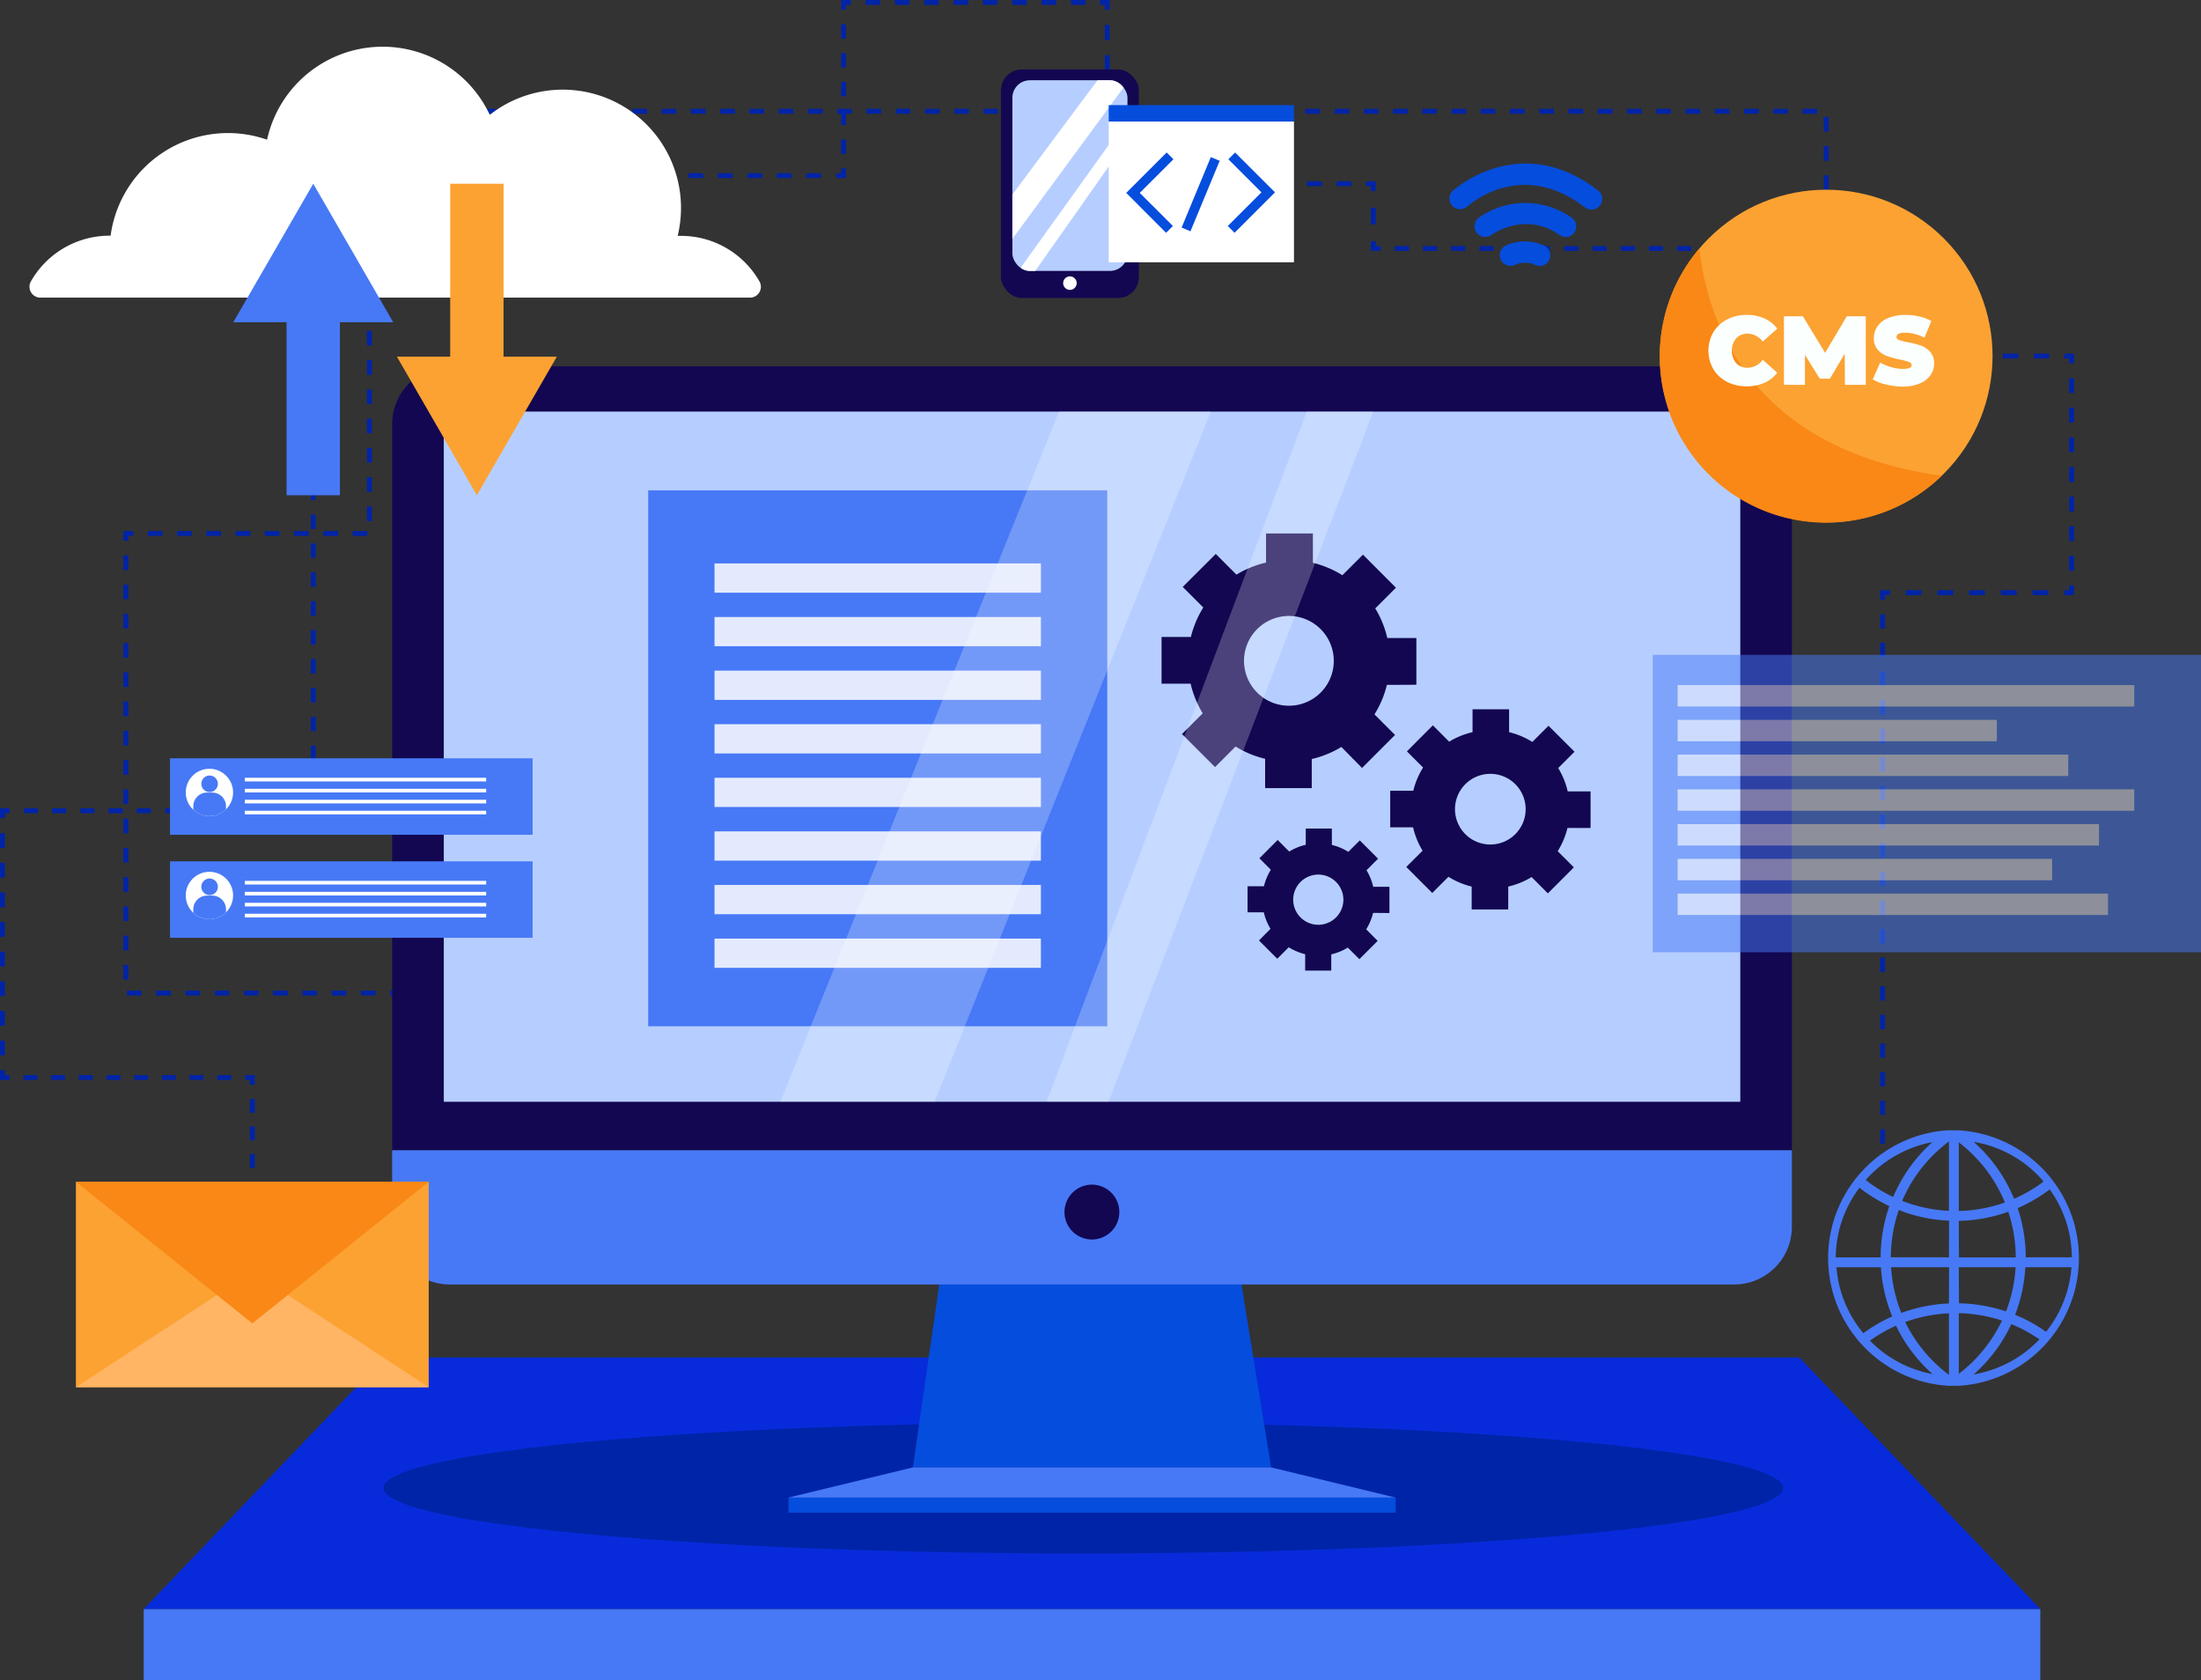 <svg xmlns="http://www.w3.org/2000/svg" xmlns:xlink="http://www.w3.org/1999/xlink" viewBox="0 0 481.56 367.53"><rect x="0" y="0" width="481.56" height="367.53" fill="#333333" stroke="none"/><defs><style>.cls-1,.cls-10,.cls-11,.cls-12,.cls-13,.cls-14,.cls-15,.cls-16,.cls-17,.cls-18,.cls-19,.cls-2,.cls-20,.cls-3,.cls-4,.cls-5,.cls-6,.cls-7,.cls-8,.cls-9{fill:none;}.cls-10,.cls-11,.cls-12,.cls-13,.cls-14,.cls-15,.cls-16,.cls-17,.cls-18,.cls-19,.cls-2,.cls-20,.cls-3,.cls-4,.cls-5,.cls-6,.cls-7,.cls-8,.cls-9{stroke:#0024a8;stroke-miterlimit:10;stroke-width:1.07px;}.cls-2{stroke-dasharray:3.2;}.cls-4{stroke-dasharray:3.02 3.02;}.cls-5{stroke-dasharray:3.03 3.03;}.cls-6{stroke-dasharray:3.24 3.24;}.cls-7{stroke-dasharray:3.09 3.09;}.cls-8{stroke-dasharray:3.16 3.16;}.cls-9{stroke-dasharray:3.22 3.22;}.cls-10{stroke-dasharray:3.15 3.15;}.cls-11{stroke-dasharray:3.21 3.21;}.cls-12{stroke-dasharray:3.31 3.31;}.cls-13{stroke-dasharray:3.24 3.24;}.cls-14{stroke-dasharray:3.66 3.66;}.cls-15{stroke-dasharray:3.09 3.09;}.cls-16{stroke-dasharray:2.91 2.91;}.cls-17{stroke-dasharray:3.37 3.37;}.cls-18{stroke-dasharray:3.24 3.24;}.cls-19{stroke-dasharray:3.47 3.47;}.cls-20{stroke-dasharray:3.13 3.13;}.cls-21{fill:#4779f6;}.cls-22{fill:#072bdb;}.cls-23{fill:#0024a8;}.cls-24{fill:#054ddd;}.cls-25{fill:#130751;}.cls-26{fill:#b6ceff;}.cls-27{fill:#e4eafe;}.cls-28,.cls-33{fill:#fff;}.cls-28{opacity:0.24;}.cls-29{fill:#fca232;}.cls-30{fill:#f98816;}.cls-31{fill:#fbfffd;}.cls-32{clip-path:url(#clip-path);}.cls-34{clip-path:url(#clip-path-2);}.cls-35{opacity:0.51;}.cls-36{fill:#ffb564;}.cls-37{clip-path:url(#clip-path-3);}</style><clipPath id="clip-path"><path class="cls-1" d="M51,173.35a5.18,5.18,0,1,1-5.17-5.17A5.18,5.18,0,0,1,51,173.35Z"/></clipPath><clipPath id="clip-path-2"><path class="cls-1" d="M51,195.89a5.18,5.18,0,1,1-5.17-5.17A5.18,5.18,0,0,1,51,195.89Z"/></clipPath><clipPath id="clip-path-3"><rect class="cls-1" x="221.5" y="17.56" width="25.18" height="41.71" rx="3.83"/></clipPath></defs><title>hero img 2</title><g id="Layer_2" data-name="Layer 2"><g id="OBJECTS"><polyline class="cls-2" points="399.56 54.36 399.56 24.34 80.83 24.34 80.83 37.69 80.83 116.71 27.53 116.71 27.53 217.25 93.81 217.25"/><line class="cls-3" x1="55.21" y1="278.24" x2="55.21" y2="276.64"/><line class="cls-4" x1="55.21" y1="273.62" x2="55.21" y2="238.84"/><polyline class="cls-3" points="55.21 237.32 55.21 235.73 53.61 235.73"/><line class="cls-5" x1="50.58" y1="235.73" x2="3.65" y2="235.73"/><polyline class="cls-3" points="2.13 235.73 0.53 235.73 0.53 234.13"/><line class="cls-6" x1="0.53" y1="230.88" x2="0.53" y2="180.59"/><polyline class="cls-3" points="0.53 178.96 0.53 177.36 2.13 177.36"/><line class="cls-7" x1="5.22" y1="177.36" x2="65.4" y2="177.36"/><polyline class="cls-3" points="66.94 177.36 68.54 177.36 68.54 175.76"/><line class="cls-8" x1="68.54" y1="172.61" x2="68.54" y2="41.59"/><polyline class="cls-3" points="68.54 40.02 68.54 38.42 70.14 38.42"/><line class="cls-9" x1="73.36" y1="38.42" x2="181.36" y2="38.42"/><polyline class="cls-3" points="182.97 38.42 184.57 38.42 184.57 36.82"/><line class="cls-10" x1="184.57" y1="33.66" x2="184.57" y2="3.71"/><polyline class="cls-3" points="184.57 2.13 184.57 0.53 186.16 0.53"/><line class="cls-11" x1="189.37" y1="0.53" x2="239.06" y2="0.53"/><polyline class="cls-3" points="240.66 0.53 242.26 0.53 242.26 2.13"/><line class="cls-12" x1="242.26" y1="5.45" x2="242.26" y2="36.94"/><polyline class="cls-3" points="242.26 38.59 242.26 40.19 243.86 40.19"/><line class="cls-13" x1="247.09" y1="40.19" x2="297.25" y2="40.19"/><polyline class="cls-3" points="298.87 40.19 300.47 40.19 300.47 41.79"/><line class="cls-14" x1="300.47" y1="45.45" x2="300.47" y2="50.93"/><polyline class="cls-3" points="300.47 52.76 300.47 54.36 302.07 54.36"/><line class="cls-15" x1="305.16" y1="54.36" x2="396.41" y2="54.36"/><polyline class="cls-3" points="397.96 54.36 399.56 54.36 399.56 55.96"/><line class="cls-16" x1="399.56" y1="58.86" x2="399.56" y2="74.85"/><polyline class="cls-3" points="399.56 76.3 399.56 77.9 401.15 77.9"/><line class="cls-17" x1="404.52" y1="77.9" x2="449.97" y2="77.9"/><polyline class="cls-3" points="451.65 77.9 453.25 77.9 453.25 79.5"/><line class="cls-18" x1="453.25" y1="82.73" x2="453.25" y2="126.44"/><polyline class="cls-3" points="453.25 128.06 453.25 129.65 451.65 129.65"/><line class="cls-19" x1="448.18" y1="129.65" x2="415.22" y2="129.65"/><polyline class="cls-3" points="413.49 129.65 411.89 129.65 411.89 131.25"/><line class="cls-20" x1="411.89" y1="134.38" x2="411.89" y2="251.57"/><line class="cls-3" x1="411.89" y1="253.13" x2="411.89" y2="254.73"/><rect class="cls-21" x="31.45" y="351.99" width="414.95" height="15.54"/><polygon class="cls-22" points="393.69 296.98 84.16 296.98 31.45 351.99 446.4 351.99 393.69 296.98"/><ellipse class="cls-23" cx="237.01" cy="325.52" rx="153.13" ry="14.33"/><polygon class="cls-24" points="206.33 275.23 199.73 321.02 278.11 321.02 270.69 275.23 206.33 275.23"/><rect class="cls-24" x="172.51" y="327.62" width="132.84" height="3.3"/><polygon class="cls-21" points="199.73 321.02 172.5 327.62 305.34 327.62 278.11 321.02 199.73 321.02"/><path class="cls-25" d="M98.48,80.14H379.37a12.68,12.68,0,0,1,12.68,12.68V251.65a0,0,0,0,1,0,0H85.8a0,0,0,0,1,0,0V92.82A12.68,12.68,0,0,1,98.48,80.14Z"/><path class="cls-21" d="M85.8,251.65H392.05a0,0,0,0,1,0,0v16.72A12.63,12.63,0,0,1,379.42,281h-281A12.63,12.63,0,0,1,85.8,268.37V251.65A0,0,0,0,1,85.8,251.65Z"/><rect class="cls-26" x="97.1" y="90.04" width="283.66" height="150.99"/><path class="cls-25" d="M244.9,265.16a6,6,0,1,1-6-6A6,6,0,0,1,244.9,265.16Z"/><rect class="cls-21" x="141.82" y="107.27" width="100.44" height="117.24"/><rect class="cls-27" x="156.33" y="123.26" width="71.41" height="6.4"/><rect class="cls-27" x="156.33" y="134.98" width="71.41" height="6.39"/><rect class="cls-27" x="156.33" y="146.71" width="71.41" height="6.4"/><rect class="cls-27" x="156.33" y="158.43" width="71.41" height="6.4"/><rect class="cls-27" x="156.33" y="170.15" width="71.41" height="6.39"/><rect class="cls-27" x="156.33" y="181.88" width="71.41" height="6.4"/><rect class="cls-27" x="156.33" y="193.6" width="71.41" height="6.4"/><rect class="cls-27" x="156.33" y="205.33" width="71.41" height="6.4"/><path class="cls-25" d="M309.89,149.8V139.58h-6.36a21.83,21.83,0,0,0-2.64-6.48l4.53-4.53-7.22-7.23-4.5,4.5a22.09,22.09,0,0,0-6.45-2.72v-6.41H277v6.36a22.21,22.21,0,0,0-6.48,2.64L266,121.18l-7.23,7.22,4.5,4.5a22.2,22.2,0,0,0-2.72,6.45h-6.41v10.22h6.36a22.09,22.09,0,0,0,2.64,6.48l-4.53,4.53,7.23,7.23,4.49-4.5A21.93,21.93,0,0,0,276.8,166v6.41H287v-6.36a22.09,22.09,0,0,0,6.48-2.64L298,168l7.22-7.22-4.5-4.5a21.93,21.93,0,0,0,2.72-6.45ZM282,154.39a9.82,9.82,0,1,1,9.82-9.81A9.81,9.81,0,0,1,282,154.39Z"/><path class="cls-25" d="M348,181.13v-8h-5a17.23,17.23,0,0,0-2.08-5.11l3.57-3.57-5.69-5.68-3.54,3.54a17.18,17.18,0,0,0-5.08-2.14v-5h-8v5a17.23,17.23,0,0,0-5.11,2.08l-3.57-3.57-5.68,5.69,3.54,3.54a17,17,0,0,0-2.14,5.08h-5.05v8h5a17.23,17.23,0,0,0,2.08,5.11l-3.57,3.56,5.69,5.69,3.54-3.54a17,17,0,0,0,5.08,2.14v5h8v-5a17.23,17.23,0,0,0,5.11-2.08l3.56,3.57,5.69-5.69-3.54-3.54a17.18,17.18,0,0,0,2.14-5.08Zm-21.93,3.62a7.73,7.73,0,1,1,7.73-7.73A7.73,7.73,0,0,1,326.06,184.75Z"/><path class="cls-25" d="M304,199.74V194h-3.55a12.47,12.47,0,0,0-1.47-3.62l2.53-2.53-4-4-2.51,2.51a12.08,12.08,0,0,0-3.6-1.52v-3.58h-5.71v3.55a12,12,0,0,0-3.62,1.48l-2.53-2.53-4,4,2.51,2.51a12.27,12.27,0,0,0-1.51,3.61h-3.59v5.7h3.56a12.25,12.25,0,0,0,1.47,3.62l-2.53,2.54,4,4,2.51-2.51a12.51,12.51,0,0,0,3.6,1.52v3.58h5.71v-3.55a12.27,12.27,0,0,0,3.62-1.48l2.53,2.53,4-4-2.51-2.52a12.21,12.21,0,0,0,1.51-3.6Zm-15.56,2.57a5.49,5.49,0,1,1,5.48-5.49A5.49,5.49,0,0,1,288.4,202.31Z"/><polygon class="cls-28" points="231.71 90.04 170.72 241.02 204.48 241.02 264.92 90.04 231.71 90.04"/><polygon class="cls-28" points="285.92 90.04 228.98 241.02 242.54 241.02 300.47 90.04 285.92 90.04"/><path class="cls-24" d="M336.83,58.17a2.35,2.35,0,0,1-1-.24,5.29,5.29,0,0,0-4.31,0,2.35,2.35,0,0,1-3.13-1.06,2.33,2.33,0,0,1,1-3.12,10,10,0,0,1,8.47,0,2.34,2.34,0,0,1-1,4.45Z"/><path class="cls-24" d="M342.51,51.81a2.32,2.32,0,0,1-1.34-.43c-7.53-5.28-14.75-.08-14.82,0a2.34,2.34,0,1,1-2.78-3.77,17.67,17.67,0,0,1,20.29,0,2.34,2.34,0,0,1-1.35,4.26Z"/><path class="cls-24" d="M348.2,45.86a2.33,2.33,0,0,1-1.43-.48c-13.95-10.79-25.33-.58-25.8-.14a2.35,2.35,0,0,1-3.2-3.43c.15-.14,14.71-13.4,31.87-.14a2.34,2.34,0,0,1-1.44,4.19Z"/><circle class="cls-29" cx="399.56" cy="77.9" r="36.39" transform="translate(61.95 305.34) rotate(-45)"/><path class="cls-30" d="M371.82,54.36a36.38,36.38,0,0,0,53,49.73C383.13,98.2,373.65,70.9,371.82,54.36Z"/><path class="cls-31" d="M377.87,83.54a7.47,7.47,0,0,1-3-2.78,8.12,8.12,0,0,1,0-8.09,7.47,7.47,0,0,1,3-2.78,9.16,9.16,0,0,1,4.28-1,9.4,9.4,0,0,1,3.88.77,7.28,7.28,0,0,1,2.82,2.23l-3.18,2.84A4.09,4.09,0,0,0,382.4,73a3.33,3.33,0,0,0-2.54,1,4.35,4.35,0,0,0,0,5.45,3.36,3.36,0,0,0,2.54,1,4.07,4.07,0,0,0,3.27-1.75l3.18,2.84A7.17,7.17,0,0,1,386,83.76a9.94,9.94,0,0,1-8.16-.22Z"/><path class="cls-31" d="M403.66,84.19l-.05-6.81-3.24,5.46h-2.22l-3.25-5.23v6.58h-4.59v-15h4.14l4.87,8,4.74-8h4.15l0,15Z"/><path class="cls-31" d="M412.64,84.11a9.54,9.54,0,0,1-2.9-1.12l1.63-3.67a10.51,10.51,0,0,0,2.39,1,9.32,9.32,0,0,0,2.54.38,3.84,3.84,0,0,0,1.5-.21.64.64,0,0,0,.45-.61c0-.31-.2-.54-.59-.7a11.86,11.86,0,0,0-1.93-.51,22.7,22.7,0,0,1-2.89-.78,5,5,0,0,1-2-1.37,3.74,3.74,0,0,1-.85-2.57,4.43,4.43,0,0,1,.79-2.57,5.19,5.19,0,0,1,2.36-1.81,9.84,9.84,0,0,1,3.81-.67,13.93,13.93,0,0,1,3,.34,9.25,9.25,0,0,1,2.61,1l-1.51,3.65a9.3,9.3,0,0,0-4.17-1.11c-1.3,0-1.94.31-1.94.94,0,.3.19.52.57.67a12.31,12.31,0,0,0,1.9.48,20,20,0,0,1,2.89.74,5.06,5.06,0,0,1,2,1.36,3.61,3.61,0,0,1,.86,2.56,4.35,4.35,0,0,1-.79,2.55,5.29,5.29,0,0,1-2.36,1.82,9.59,9.59,0,0,1-3.81.67A15.52,15.52,0,0,1,412.64,84.11Z"/><path class="cls-21" d="M426,303.16h2.68a28,28,0,0,0,0-55.88H426a28,28,0,0,0,0,55.86Zm-16.89-9.85a31.12,31.12,0,0,1,5.72-3.29,33.57,33.57,0,0,0,8,10.58A25.82,25.82,0,0,1,409.14,293.31Zm17.3,7.46a31.86,31.86,0,0,1-9.57-11.56,32.42,32.42,0,0,1,9.57-1.9Zm0-15.62A34.3,34.3,0,0,0,416,287.23a31.75,31.75,0,0,1-2.24-10h12.68Zm0-10.09H413.7a32.07,32.07,0,0,1,1.74-10.35,33.65,33.65,0,0,0,11,2.33Zm5.42,25.61a33.55,33.55,0,0,0,8.23-11,32.06,32.06,0,0,1,6.15,3.34A25.83,25.83,0,0,1,431.86,300.67Zm15.81-9.33a33,33,0,0,0-6.75-3.7,34.1,34.1,0,0,0,2.23-10.42h10.1A25.62,25.62,0,0,1,447.67,291.34Zm.81-31.15a25.57,25.57,0,0,1,4.85,14.86H443.22a34.37,34.37,0,0,0-1.77-10.76A34.16,34.16,0,0,0,448.48,260.19Zm-1.34-1.7a31.75,31.75,0,0,1-6.44,3.77,33.76,33.76,0,0,0-8.85-12.46A25.6,25.6,0,0,1,447.14,258.49Zm-18.54-8.58a31.84,31.84,0,0,1,10.09,13.15,32,32,0,0,1-10.09,1.86Zm0,17.17a33.85,33.85,0,0,0,10.83-2,32.32,32.32,0,0,1,1.63,10H428.6Zm0,10.14H441a32.11,32.11,0,0,1-2.1,9.67,34.46,34.46,0,0,0-10.29-1.77Zm0,10.06a32.52,32.52,0,0,1,9.45,1.61,32,32,0,0,1-9.45,11.66Zm-2.16-37.59v15.2a31.74,31.74,0,0,1-10.23-2.19A31.82,31.82,0,0,1,426.44,249.69Zm-3.62.17a33.82,33.82,0,0,0-8.59,12,31.76,31.76,0,0,1-6-3.72A25.81,25.81,0,0,1,422.82,249.86Zm-16,9.94a34.1,34.1,0,0,0,6.58,4.06,34.5,34.5,0,0,0-1.91,11.21h-9.81A25.53,25.53,0,0,1,406.86,259.8Zm-5.06,17.44h9.8A34,34,0,0,0,414,288a33.27,33.27,0,0,0-6.31,3.66A25.53,25.53,0,0,1,401.8,277.24Z"/><rect class="cls-21" x="37.2" y="165.89" width="79.33" height="16.73"/><g class="cls-32"><path class="cls-33" d="M51,173.35a5.18,5.18,0,1,1-5.17-5.17A5.18,5.18,0,0,1,51,173.35Z"/><path class="cls-21" d="M47.67,171.46a1.81,1.81,0,1,1-1.8-1.8A1.81,1.81,0,0,1,47.67,171.46Z"/><path class="cls-21" d="M45.29,173.39h1.16a3,3,0,0,1,3,3v2.21a0,0,0,0,1,0,0H42.29a0,0,0,0,1,0,0v-2.21A3,3,0,0,1,45.29,173.39Z"/></g><rect class="cls-33" x="53.57" y="170.15" width="52.8" height="0.8"/><rect class="cls-33" x="53.57" y="172.56" width="52.8" height="0.8"/><rect class="cls-33" x="53.57" y="174.96" width="52.8" height="0.8"/><rect class="cls-33" x="53.57" y="177.36" width="52.8" height="0.8"/><rect class="cls-21" x="37.2" y="188.43" width="79.33" height="16.73"/><g class="cls-34"><path class="cls-33" d="M51,195.89a5.18,5.18,0,1,1-5.17-5.17A5.18,5.18,0,0,1,51,195.89Z"/><path class="cls-21" d="M47.67,194a1.81,1.81,0,1,1-1.8-1.81A1.81,1.81,0,0,1,47.67,194Z"/><path class="cls-21" d="M45.29,195.93h1.16a3,3,0,0,1,3,3v2.21a0,0,0,0,1,0,0H42.29a0,0,0,0,1,0,0v-2.21A3,3,0,0,1,45.29,195.93Z"/></g><rect class="cls-33" x="53.57" y="192.7" width="52.8" height="0.8"/><rect class="cls-33" x="53.57" y="195.1" width="52.8" height="0.8"/><rect class="cls-33" x="53.57" y="197.5" width="52.8" height="0.8"/><rect class="cls-33" x="53.57" y="199.9" width="52.8" height="0.8"/><path class="cls-33" d="M149,51.6h-.73A26.2,26.2,0,0,0,149,45.5a25.88,25.88,0,0,0-41.84-20.38,25.89,25.89,0,0,0-48.73,5.44,25.91,25.91,0,0,0-34.23,21h-.23a19.78,19.78,0,0,0-17.21,10,2.38,2.38,0,0,0,2.07,3.55H164.1a2.37,2.37,0,0,0,2.06-3.55A19.76,19.76,0,0,0,149,51.6Z"/><polygon class="cls-21" points="86.03 70.5 68.54 40.19 51.04 70.5 62.7 70.5 62.7 108.34 74.37 108.34 74.37 70.5 86.03 70.5"/><polygon class="cls-29" points="86.84 78.03 104.34 108.34 121.83 78.03 110.17 78.03 110.17 40.19 98.5 40.19 98.5 78.03 86.84 78.03"/><g class="cls-35"><rect class="cls-21" x="361.61" y="143.26" width="119.95" height="65.06"/><rect class="cls-27" x="367.05" y="149.88" width="99.9" height="4.68"/><rect class="cls-27" x="367.05" y="157.48" width="69.84" height="4.68"/><rect class="cls-27" x="367.05" y="165.08" width="85.47" height="4.68"/><rect class="cls-27" x="367.05" y="172.68" width="99.9" height="4.68"/><rect class="cls-27" x="367.05" y="180.29" width="92.19" height="4.68"/><rect class="cls-27" x="367.05" y="187.89" width="81.93" height="4.68"/><rect class="cls-27" x="367.05" y="195.49" width="94.16" height="4.68"/></g><rect class="cls-29" x="16.61" y="258.53" width="77.19" height="44.94"/><polygon class="cls-36" points="16.61 303.47 55.21 278.24 93.81 303.47 16.61 303.47"/><polygon class="cls-30" points="16.61 258.53 55.21 289.52 93.81 258.53 16.61 258.53"/><rect class="cls-25" x="219" y="15.19" width="30.18" height="50" rx="4.59"/><g class="cls-37"><rect class="cls-26" x="221.5" y="17.56" width="25.18" height="41.71" rx="3.83"/><polygon class="cls-33" points="216.34 49.51 244.74 11.35 251.55 11.35 216.34 59.27 216.34 49.51"/><polygon class="cls-33" points="219 64.6 252.73 17.56 252.73 22 219 69.92 219 64.6"/></g><path class="cls-33" d="M235.57,61.94a1.48,1.48,0,1,1-1.48-1.48A1.48,1.48,0,0,1,235.57,61.94Z"/><rect class="cls-33" x="242.58" y="26.58" width="40.53" height="30.8"/><polygon class="cls-24" points="255.13 50.93 246.41 42.2 255.25 33.36 256.74 34.84 249.37 42.2 256.62 49.44 255.13 50.93"/><polygon class="cls-24" points="270.11 50.93 268.63 49.44 275.99 42.08 268.75 34.84 270.23 33.36 278.96 42.08 270.11 50.93"/><rect class="cls-24" x="254.34" y="41.43" width="16.69" height="2.1" transform="translate(122.88 268.89) rotate(-67.49)"/><rect class="cls-24" x="242.58" y="23" width="40.53" height="3.59"/></g></g></svg>